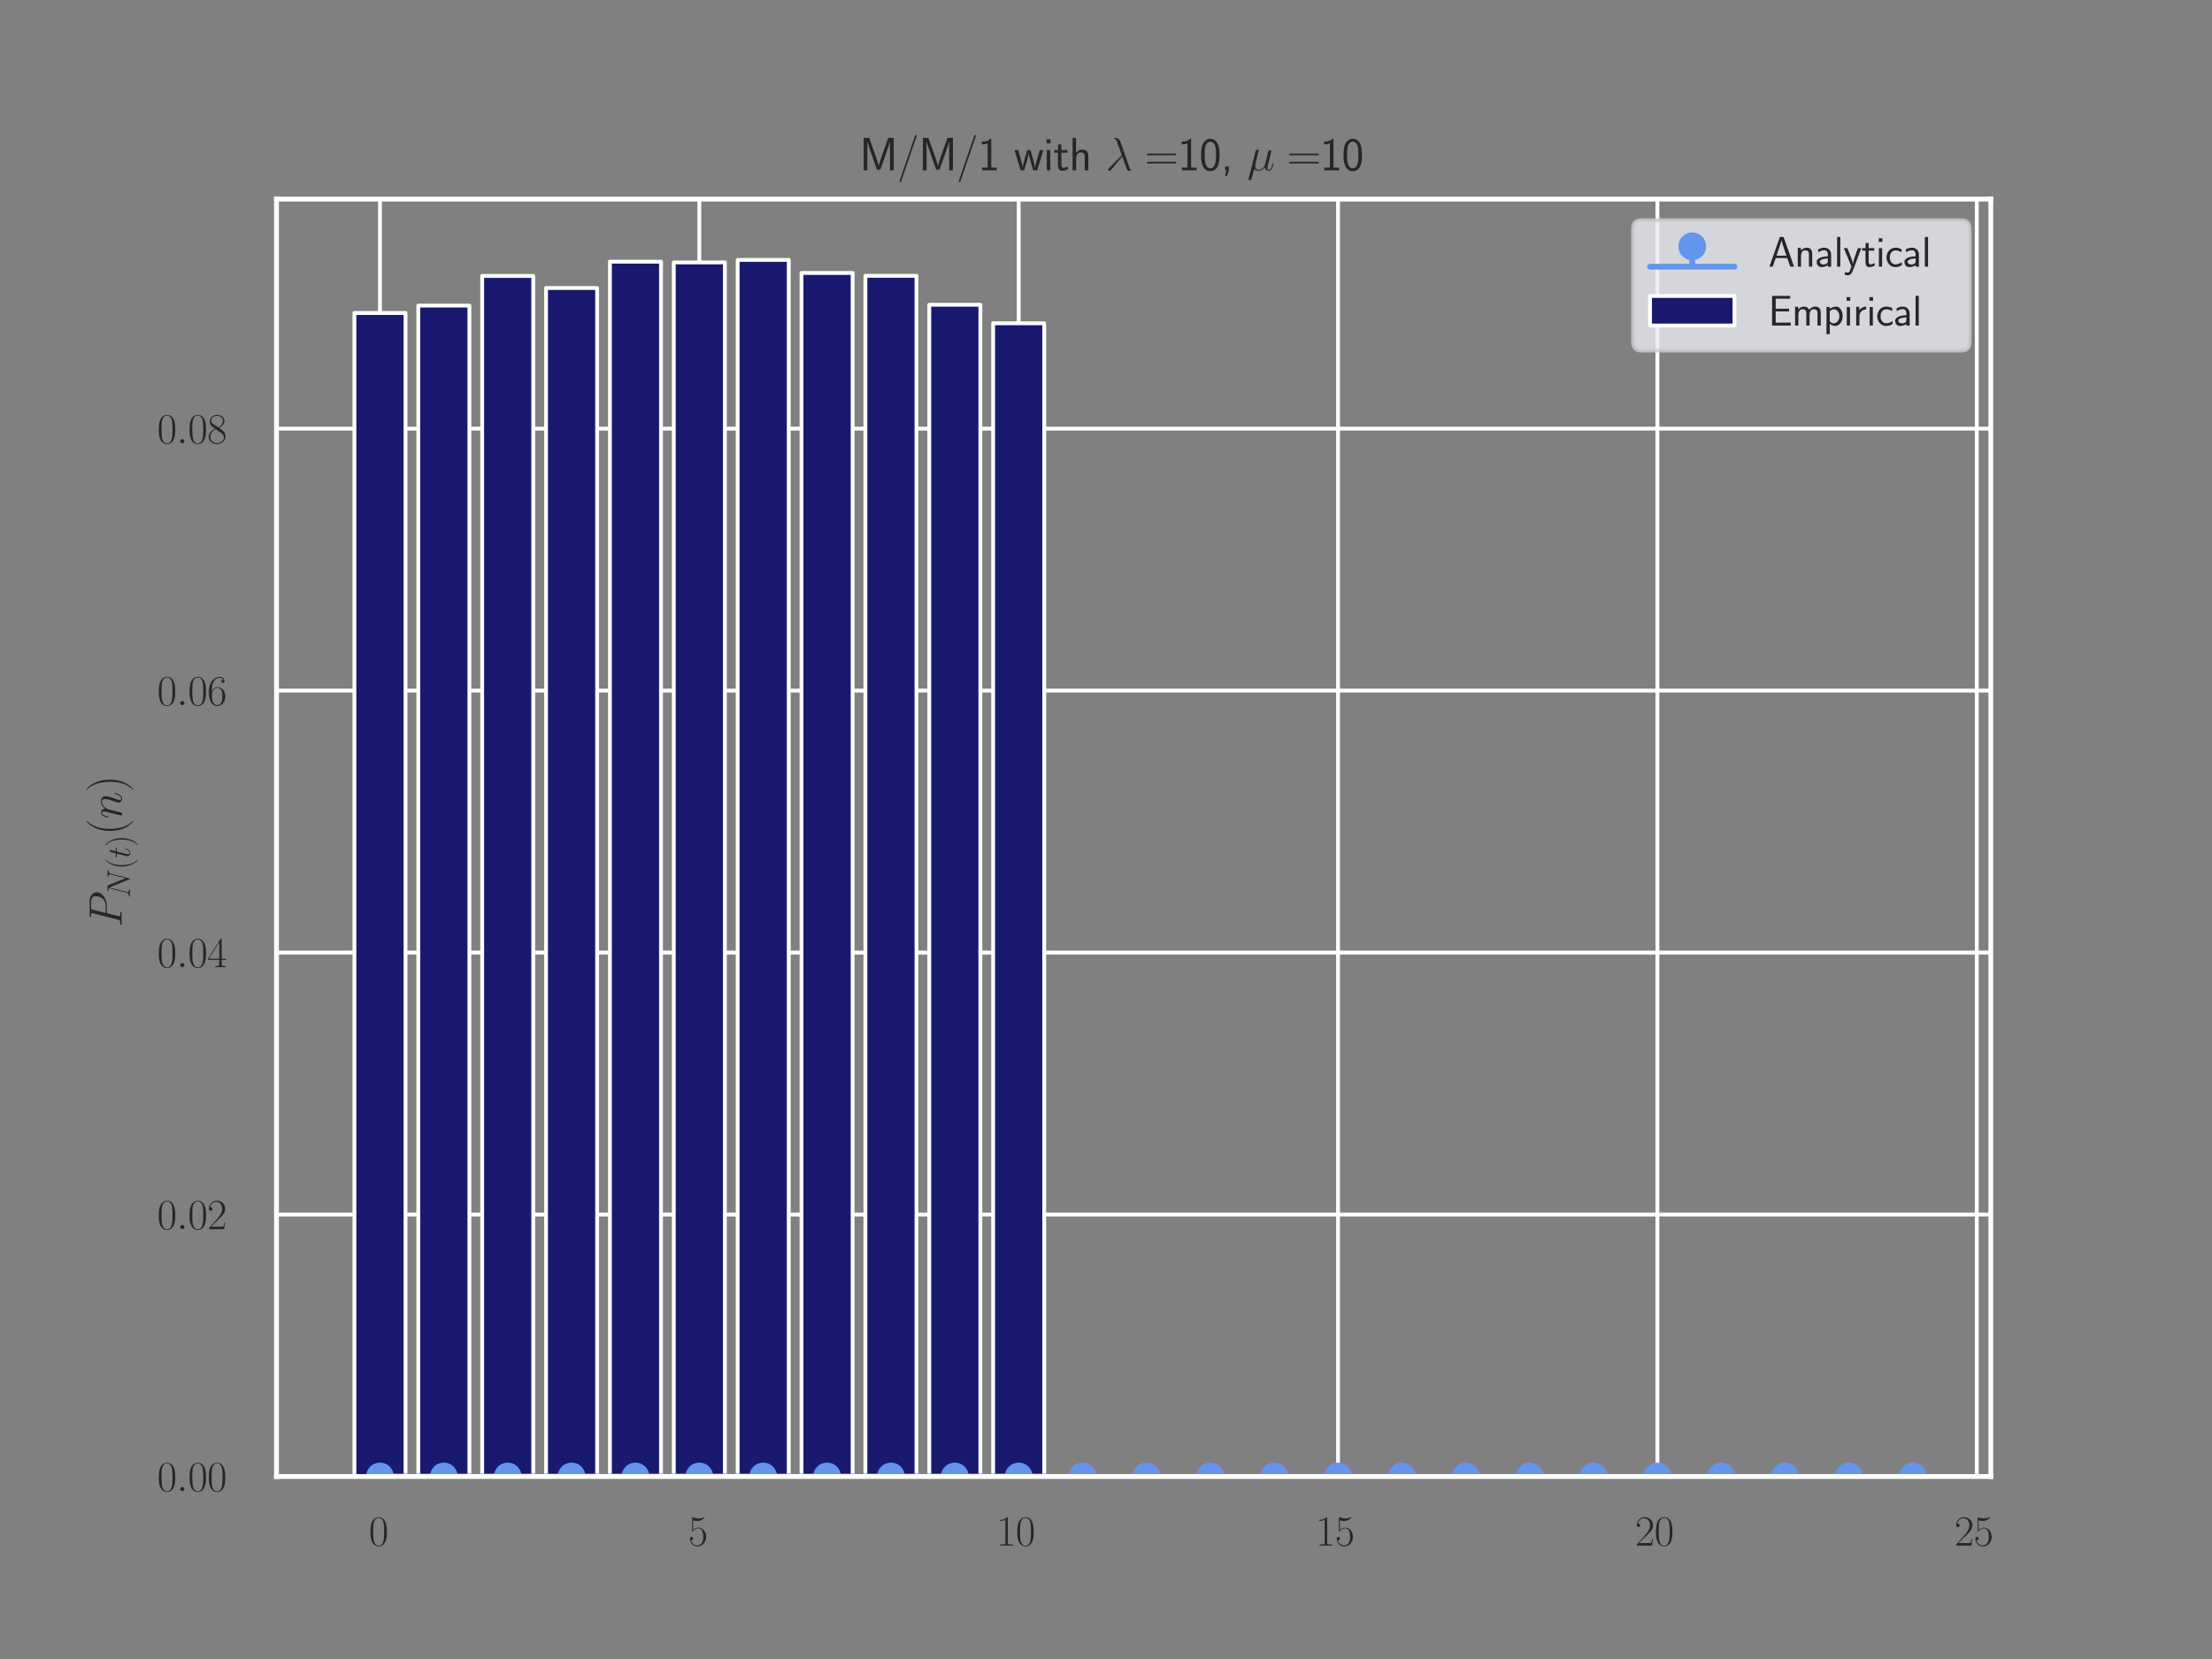 <?xml version="1.0" encoding="utf-8" standalone="no"?>
<!DOCTYPE svg PUBLIC "-//W3C//DTD SVG 1.1//EN"
  "http://www.w3.org/Graphics/SVG/1.1/DTD/svg11.dtd">
<svg xmlns:xlink="http://www.w3.org/1999/xlink" width="460.8pt" height="345.6pt" viewBox="0 0 460.8 345.6" xmlns="http://www.w3.org/2000/svg" version="1.1">
 <rect x="0" y="0" width="460.8" height="345.6" fill="#808080" stroke="none"/>
 <defs>
  <style type="text/css">*{stroke-linejoin: round; stroke-linecap: butt}</style>
 </defs>
 <g id="figure_1">
  <g id="patch_1">
   <path d="M 0 345.6 
L 460.8 345.6 
L 460.8 0 
L 0 0 
L 0 345.6 
z
" style="fill: none"/>
  </g>
  <g id="axes_1">
   <g id="patch_2">
    <path d="M 57.6 307.584 
L 414.72 307.584 
L 414.72 41.472 
L 57.6 41.472 
L 57.6 307.584 
z
" style="fill: none"/>
   </g>
   <g id="matplotlib.axis_1">
    <g id="xtick_1">
     <g id="line2d_1">
      <path d="M 79.155 307.584 
L 79.155 41.472 
" clip-path="url(#pd723d0caea)" style="fill: none; stroke: #ffffff; stroke-width: 0.8; stroke-linecap: round"/>
     </g>
     <g id="text_1">
      <!-- $\mathdefault{0}$ -->
      <g style="fill: #262626" transform="translate(76.826 321.972) scale(0.088 -0.088)">
       <defs>
        <path id="CMR17-30" d="M 2688 2038 
C 2688 2430 2682 3099 2413 3613 
C 2176 4063 1798 4224 1466 4224 
C 1158 4224 768 4082 525 3620 
C 269 3137 243 2539 243 2038 
C 243 1671 250 1112 448 623 
C 723 -39 1216 -128 1466 -128 
C 1760 -128 2208 -7 2470 604 
C 2662 1048 2688 1568 2688 2038 
z
M 1466 -26 
C 1056 -26 813 328 723 816 
C 653 1196 653 1749 653 2109 
C 653 2604 653 3015 736 3407 
C 858 3954 1216 4121 1466 4121 
C 1728 4121 2067 3947 2189 3420 
C 2272 3054 2278 2623 2278 2109 
C 2278 1691 2278 1176 2202 797 
C 2067 96 1690 -26 1466 -26 
z
" transform="scale(0.016)"/>
       </defs>
       <use xlink:href="#CMR17-30" transform="scale(0.996)"/>
      </g>
     </g>
    </g>
    <g id="xtick_2">
     <g id="line2d_2">
      <path d="M 145.683 307.584 
L 145.683 41.472 
" clip-path="url(#pd723d0caea)" style="fill: none; stroke: #ffffff; stroke-width: 0.8; stroke-linecap: round"/>
     </g>
     <g id="text_2">
      <!-- $\mathdefault{5}$ -->
      <g style="fill: #262626" transform="translate(143.354 321.972) scale(0.088 -0.088)">
       <defs>
        <path id="CMR17-35" d="M 730 3750 
C 794 3724 1056 3641 1325 3641 
C 1920 3641 2246 3961 2432 4140 
C 2432 4191 2432 4224 2394 4224 
C 2387 4224 2374 4224 2323 4198 
C 2099 4102 1837 4032 1517 4032 
C 1325 4032 1037 4055 723 4191 
C 653 4224 640 4224 634 4224 
C 602 4224 595 4217 595 4090 
L 595 2231 
C 595 2113 595 2080 659 2080 
C 691 2080 704 2093 736 2139 
C 941 2435 1222 2560 1542 2560 
C 1766 2560 2246 2415 2246 1293 
C 2246 1087 2246 716 2054 422 
C 1894 159 1645 25 1370 25 
C 947 25 518 319 403 812 
C 429 806 480 793 506 793 
C 589 793 749 838 749 1036 
C 749 1209 627 1280 506 1280 
C 358 1280 262 1190 262 1011 
C 262 454 704 -128 1382 -128 
C 2042 -128 2669 441 2669 1267 
C 2669 2054 2170 2662 1549 2662 
C 1222 2662 947 2540 730 2304 
L 730 3750 
z
" transform="scale(0.016)"/>
       </defs>
       <use xlink:href="#CMR17-35" transform="scale(0.996)"/>
      </g>
     </g>
    </g>
    <g id="xtick_3">
     <g id="line2d_3">
      <path d="M 212.21 307.584 
L 212.21 41.472 
" clip-path="url(#pd723d0caea)" style="fill: none; stroke: #ffffff; stroke-width: 0.8; stroke-linecap: round"/>
     </g>
     <g id="text_3">
      <!-- $\mathdefault{10}$ -->
      <g style="fill: #262626" transform="translate(207.552 321.972) scale(0.088 -0.088)">
       <defs>
        <path id="CMR17-31" d="M 1702 4083 
C 1702 4217 1696 4224 1606 4224 
C 1357 3927 979 3833 621 3820 
C 602 3820 570 3820 563 3808 
C 557 3795 557 3782 557 3648 
C 755 3648 1088 3686 1344 3839 
L 1344 467 
C 1344 243 1331 166 781 166 
L 589 166 
L 589 0 
C 896 6 1216 12 1523 12 
C 1830 12 2150 6 2458 0 
L 2458 166 
L 2266 166 
C 1715 166 1702 236 1702 467 
L 1702 4083 
z
" transform="scale(0.016)"/>
       </defs>
       <use xlink:href="#CMR17-31" transform="scale(0.996)"/>
       <use xlink:href="#CMR17-30" transform="translate(45.69 0) scale(0.996)"/>
      </g>
     </g>
    </g>
    <g id="xtick_4">
     <g id="line2d_4">
      <path d="M 278.738 307.584 
L 278.738 41.472 
" clip-path="url(#pd723d0caea)" style="fill: none; stroke: #ffffff; stroke-width: 0.8; stroke-linecap: round"/>
     </g>
     <g id="text_4">
      <!-- $\mathdefault{15}$ -->
      <g style="fill: #262626" transform="translate(274.08 321.972) scale(0.088 -0.088)">
       <use xlink:href="#CMR17-31" transform="scale(0.996)"/>
       <use xlink:href="#CMR17-35" transform="translate(45.69 0) scale(0.996)"/>
      </g>
     </g>
    </g>
    <g id="xtick_5">
     <g id="line2d_5">
      <path d="M 345.265 307.584 
L 345.265 41.472 
" clip-path="url(#pd723d0caea)" style="fill: none; stroke: #ffffff; stroke-width: 0.8; stroke-linecap: round"/>
     </g>
     <g id="text_5">
      <!-- $\mathdefault{20}$ -->
      <g style="fill: #262626" transform="translate(340.608 321.972) scale(0.088 -0.088)">
       <defs>
        <path id="CMR17-32" d="M 2669 990 
L 2554 990 
C 2490 537 2438 460 2413 422 
C 2381 371 1920 371 1830 371 
L 602 371 
C 832 620 1280 1073 1824 1596 
C 2214 1966 2669 2400 2669 3033 
C 2669 3788 2067 4224 1395 4224 
C 691 4224 262 3603 262 3027 
C 262 2777 448 2745 525 2745 
C 589 2745 781 2783 781 3007 
C 781 3206 614 3264 525 3264 
C 486 3264 448 3257 422 3244 
C 544 3788 915 4057 1306 4057 
C 1862 4057 2227 3616 2227 3033 
C 2227 2477 1901 1998 1536 1583 
L 262 147 
L 262 0 
L 2515 0 
L 2669 990 
z
" transform="scale(0.016)"/>
       </defs>
       <use xlink:href="#CMR17-32" transform="scale(0.996)"/>
       <use xlink:href="#CMR17-30" transform="translate(45.69 0) scale(0.996)"/>
      </g>
     </g>
    </g>
    <g id="xtick_6">
     <g id="line2d_6">
      <path d="M 411.793 307.584 
L 411.793 41.472 
" clip-path="url(#pd723d0caea)" style="fill: none; stroke: #ffffff; stroke-width: 0.8; stroke-linecap: round"/>
     </g>
     <g id="text_6">
      <!-- $\mathdefault{25}$ -->
      <g style="fill: #262626" transform="translate(407.135 321.972) scale(0.088 -0.088)">
       <use xlink:href="#CMR17-32" transform="scale(0.996)"/>
       <use xlink:href="#CMR17-35" transform="translate(45.69 0) scale(0.996)"/>
      </g>
     </g>
    </g>
   </g>
   <g id="matplotlib.axis_2">
    <g id="ytick_1">
     <g id="line2d_7">
      <path d="M 57.6 307.584 
L 414.72 307.584 
" clip-path="url(#pd723d0caea)" style="fill: none; stroke: #ffffff; stroke-width: 0.8; stroke-linecap: round"/>
     </g>
     <g id="text_7">
      <!-- $\mathdefault{0.00}$ -->
      <g style="fill: #262626" transform="translate(32.74 310.628) scale(0.088 -0.088)">
       <defs>
        <path id="CMMI12-3a" d="M 1178 307 
C 1178 492 1024 620 870 620 
C 685 620 557 467 557 313 
C 557 128 710 0 864 0 
C 1050 0 1178 153 1178 307 
z
" transform="scale(0.016)"/>
       </defs>
       <use xlink:href="#CMR17-30" transform="scale(0.996)"/>
       <use xlink:href="#CMMI12-3a" transform="translate(45.69 0) scale(0.996)"/>
       <use xlink:href="#CMR17-30" transform="translate(72.788 0) scale(0.996)"/>
       <use xlink:href="#CMR17-30" transform="translate(118.478 0) scale(0.996)"/>
      </g>
     </g>
    </g>
    <g id="ytick_2">
     <g id="line2d_8">
      <path d="M 57.6 253.012 
L 414.72 253.012 
" clip-path="url(#pd723d0caea)" style="fill: none; stroke: #ffffff; stroke-width: 0.8; stroke-linecap: round"/>
     </g>
     <g id="text_8">
      <!-- $\mathdefault{0.02}$ -->
      <g style="fill: #262626" transform="translate(32.74 256.056) scale(0.088 -0.088)">
       <use xlink:href="#CMR17-30" transform="scale(0.996)"/>
       <use xlink:href="#CMMI12-3a" transform="translate(45.69 0) scale(0.996)"/>
       <use xlink:href="#CMR17-30" transform="translate(72.788 0) scale(0.996)"/>
       <use xlink:href="#CMR17-32" transform="translate(118.478 0) scale(0.996)"/>
      </g>
     </g>
    </g>
    <g id="ytick_3">
     <g id="line2d_9">
      <path d="M 57.6 198.439 
L 414.72 198.439 
" clip-path="url(#pd723d0caea)" style="fill: none; stroke: #ffffff; stroke-width: 0.8; stroke-linecap: round"/>
     </g>
     <g id="text_9">
      <!-- $\mathdefault{0.04}$ -->
      <g style="fill: #262626" transform="translate(32.74 201.484) scale(0.088 -0.088)">
       <defs>
        <path id="CMR17-34" d="M 2150 4147 
C 2150 4281 2144 4288 2029 4288 
L 128 1254 
L 128 1088 
L 1779 1088 
L 1779 460 
C 1779 230 1766 166 1318 166 
L 1197 166 
L 1197 0 
C 1402 12 1747 12 1965 12 
C 2182 12 2528 12 2733 0 
L 2733 166 
L 2611 166 
C 2163 166 2150 230 2150 460 
L 2150 1088 
L 2803 1088 
L 2803 1254 
L 2150 1254 
L 2150 4147 
z
M 1798 3723 
L 1798 1254 
L 256 1254 
L 1798 3723 
z
" transform="scale(0.016)"/>
       </defs>
       <use xlink:href="#CMR17-30" transform="scale(0.996)"/>
       <use xlink:href="#CMMI12-3a" transform="translate(45.69 0) scale(0.996)"/>
       <use xlink:href="#CMR17-30" transform="translate(72.788 0) scale(0.996)"/>
       <use xlink:href="#CMR17-34" transform="translate(118.478 0) scale(0.996)"/>
      </g>
     </g>
    </g>
    <g id="ytick_4">
     <g id="line2d_10">
      <path d="M 57.6 143.867 
L 414.72 143.867 
" clip-path="url(#pd723d0caea)" style="fill: none; stroke: #ffffff; stroke-width: 0.8; stroke-linecap: round"/>
     </g>
     <g id="text_10">
      <!-- $\mathdefault{0.06}$ -->
      <g style="fill: #262626" transform="translate(32.74 146.911) scale(0.088 -0.088)">
       <defs>
        <path id="CMR17-36" d="M 678 2198 
C 678 3712 1395 4076 1811 4076 
C 1946 4076 2272 4049 2400 3782 
C 2298 3782 2106 3782 2106 3558 
C 2106 3385 2246 3328 2336 3328 
C 2394 3328 2566 3353 2566 3571 
C 2566 3987 2246 4224 1805 4224 
C 1043 4224 243 3411 243 2011 
C 243 257 966 -128 1478 -128 
C 2099 -128 2688 431 2688 1295 
C 2688 2101 2170 2688 1517 2688 
C 1126 2688 838 2430 678 1979 
L 678 2198 
z
M 1478 25 
C 691 25 691 1212 691 1450 
C 691 1914 909 2585 1504 2585 
C 1613 2585 1926 2585 2138 2140 
C 2253 1889 2253 1624 2253 1302 
C 2253 954 2253 696 2118 438 
C 1978 173 1773 25 1478 25 
z
" transform="scale(0.016)"/>
       </defs>
       <use xlink:href="#CMR17-30" transform="scale(0.996)"/>
       <use xlink:href="#CMMI12-3a" transform="translate(45.69 0) scale(0.996)"/>
       <use xlink:href="#CMR17-30" transform="translate(72.788 0) scale(0.996)"/>
       <use xlink:href="#CMR17-36" transform="translate(118.478 0) scale(0.996)"/>
      </g>
     </g>
    </g>
    <g id="ytick_5">
     <g id="line2d_11">
      <path d="M 57.6 89.295 
L 414.72 89.295 
" clip-path="url(#pd723d0caea)" style="fill: none; stroke: #ffffff; stroke-width: 0.8; stroke-linecap: round"/>
     </g>
     <g id="text_11">
      <!-- $\mathdefault{0.08}$ -->
      <g style="fill: #262626" transform="translate(32.74 92.339) scale(0.088 -0.088)">
       <defs>
        <path id="CMR17-38" d="M 1741 2289 
C 2144 2494 2554 2803 2554 3298 
C 2554 3884 1990 4224 1472 4224 
C 890 4224 378 3800 378 3215 
C 378 3054 416 2777 666 2533 
C 730 2469 998 2276 1171 2154 
C 883 2006 211 1652 211 945 
C 211 282 838 -128 1459 -128 
C 2144 -128 2720 366 2720 1022 
C 2720 1607 2330 1877 2074 2051 
L 1741 2289 
z
M 902 2855 
C 851 2887 595 3086 595 3388 
C 595 3781 998 4076 1459 4076 
C 1965 4076 2336 3716 2336 3298 
C 2336 2700 1670 2359 1638 2359 
C 1632 2359 1626 2359 1574 2398 
L 902 2855 
z
M 2080 1536 
C 2176 1466 2483 1253 2483 861 
C 2483 385 2010 25 1472 25 
C 890 25 448 443 448 951 
C 448 1459 838 1884 1280 2083 
L 2080 1536 
z
" transform="scale(0.016)"/>
       </defs>
       <use xlink:href="#CMR17-30" transform="scale(0.996)"/>
       <use xlink:href="#CMMI12-3a" transform="translate(45.69 0) scale(0.996)"/>
       <use xlink:href="#CMR17-30" transform="translate(72.788 0) scale(0.996)"/>
       <use xlink:href="#CMR17-38" transform="translate(118.478 0) scale(0.996)"/>
      </g>
     </g>
    </g>
    <g id="text_12">
     <!-- $P_{N(t)}(n)$ -->
     <g style="fill: #262626" transform="translate(25.339 193.121) rotate(-90) scale(0.096 -0.096)">
      <defs>
       <path id="CMMI12-50" d="M 1894 2022 
L 2970 2022 
C 3853 2022 4736 2673 4736 3400 
C 4736 3898 4314 4352 3507 4352 
L 1530 4352 
C 1408 4352 1350 4352 1350 4230 
C 1350 4166 1408 4166 1504 4166 
C 1894 4166 1894 4115 1894 4045 
C 1894 4032 1894 3994 1869 3898 
L 1005 471 
C 947 249 934 185 486 185 
C 365 185 301 185 301 70 
C 301 0 358 0 397 0 
C 518 0 646 12 768 12 
L 1517 12 
C 1638 12 1773 0 1894 0 
C 1946 0 2016 0 2016 121 
C 2016 185 1958 185 1862 185 
C 1478 185 1472 230 1472 293 
C 1472 325 1478 369 1485 401 
L 1894 2022 
z
M 2355 3917 
C 2413 4153 2438 4166 2688 4166 
L 3322 4166 
C 3802 4166 4198 4013 4198 3534 
C 4198 3369 4115 2826 3821 2533 
C 3712 2418 3405 2176 2822 2176 
L 1920 2176 
L 2355 3917 
z
" transform="scale(0.016)"/>
       <path id="CMMI12-4e" d="M 4736 3682 
C 4806 3956 4909 4147 5395 4166 
C 5414 4166 5491 4172 5491 4281 
C 5491 4352 5434 4352 5408 4352 
C 5280 4352 4954 4339 4826 4339 
L 4518 4339 
C 4429 4339 4314 4352 4224 4352 
C 4186 4352 4109 4352 4109 4230 
C 4109 4166 4160 4166 4205 4166 
C 4589 4153 4614 4007 4614 3892 
C 4614 3835 4608 3816 4589 3726 
L 3866 854 
L 2496 4243 
C 2451 4345 2445 4352 2304 4352 
L 1523 4352 
C 1395 4352 1338 4352 1338 4230 
C 1338 4166 1382 4166 1504 4166 
C 1536 4166 1914 4166 1914 4109 
C 1914 4096 1901 4045 1894 4026 
L 1043 650 
C 966 338 813 204 390 185 
C 358 185 294 179 294 64 
C 294 0 358 0 378 0 
C 506 0 832 12 960 12 
L 1267 12 
C 1357 12 1466 0 1555 0 
C 1600 0 1670 0 1670 121 
C 1670 179 1606 185 1581 185 
C 1370 191 1165 230 1165 459 
C 1165 510 1178 567 1190 618 
L 2054 4026 
C 2093 3962 2093 3949 2118 3892 
L 3642 115 
C 3674 38 3686 0 3744 0 
C 3808 0 3814 19 3840 128 
L 4736 3682 
z
" transform="scale(0.016)"/>
       <path id="CMR17-28" d="M 1958 -1562 
C 1958 -1556 1958 -1543 1939 -1524 
C 1645 -1223 858 -403 858 1596 
C 858 3595 1632 4408 1946 4729 
C 1946 4735 1958 4748 1958 4767 
C 1958 4787 1939 4800 1914 4800 
C 1843 4800 1299 4325 986 3620 
C 666 2909 576 2218 576 1603 
C 576 1141 621 360 1005 -467 
C 1312 -1133 1837 -1600 1914 -1600 
C 1946 -1600 1958 -1588 1958 -1562 
z
" transform="scale(0.016)"/>
       <path id="CMMI12-74" d="M 1286 2566 
L 1875 2566 
C 1997 2566 2061 2566 2061 2681 
C 2061 2752 2022 2752 1894 2752 
L 1331 2752 
L 1568 3664 
C 1594 3752 1594 3764 1594 3808 
C 1594 3910 1510 3968 1427 3968 
C 1376 3968 1229 3948 1178 3746 
L 928 2752 
L 326 2752 
C 198 2752 141 2752 141 2630 
C 141 2566 186 2566 307 2566 
L 877 2566 
L 454 881 
C 403 657 384 593 384 510 
C 384 210 595 -64 954 -64 
C 1600 -64 1946 868 1946 913 
C 1946 951 1920 970 1882 970 
C 1869 970 1843 970 1830 944 
C 1824 938 1818 932 1773 830 
C 1638 510 1344 64 973 64 
C 781 64 768 223 768 364 
C 768 370 768 491 787 568 
L 1286 2566 
z
" transform="scale(0.016)"/>
       <path id="CMR17-29" d="M 1683 1596 
C 1683 2057 1638 2839 1254 3665 
C 947 4332 422 4800 346 4800 
C 326 4800 301 4793 301 4761 
C 301 4748 307 4742 314 4729 
C 621 4408 1402 3595 1402 1603 
C 1402 -396 627 -1210 314 -1530 
C 307 -1543 301 -1549 301 -1562 
C 301 -1594 326 -1600 346 -1600 
C 416 -1600 960 -1127 1274 -422 
C 1594 289 1683 981 1683 1596 
z
" transform="scale(0.016)"/>
       <path id="CMMI12-6e" d="M 1318 1870 
C 1331 1909 1491 2228 1728 2432 
C 1894 2585 2112 2687 2362 2687 
C 2618 2687 2707 2496 2707 2241 
C 2707 1877 2445 1149 2317 804 
C 2259 651 2227 568 2227 453 
C 2227 166 2426 -64 2733 -64 
C 3328 -64 3552 874 3552 913 
C 3552 945 3526 970 3488 970 
C 3430 970 3424 951 3392 842 
C 3245 319 3002 64 2752 64 
C 2688 64 2586 70 2586 274 
C 2586 434 2656 625 2694 715 
C 2822 1066 3091 1781 3091 2145 
C 3091 2528 2867 2816 2381 2816 
C 1811 2816 1510 2413 1395 2253 
C 1376 2617 1114 2816 832 2816 
C 627 2816 486 2694 378 2477 
C 262 2247 173 1864 173 1838 
C 173 1813 198 1781 243 1781 
C 294 1781 301 1787 339 1934 
C 442 2324 557 2687 813 2687 
C 960 2687 1011 2585 1011 2394 
C 1011 2253 947 2004 902 1807 
L 723 1117 
C 698 996 627 708 595 593 
C 550 427 480 127 480 95 
C 480 6 550 -64 646 -64 
C 723 -64 813 -26 864 70 
C 877 102 934 325 966 453 
L 1107 1028 
L 1318 1870 
z
" transform="scale(0.016)"/>
      </defs>
      <use xlink:href="#CMMI12-50" transform="scale(0.996)"/>
      <use xlink:href="#CMMI12-4e" transform="translate(62.877 -17.925) scale(0.697)"/>
      <use xlink:href="#CMR17-28" transform="translate(124.842 -17.925) scale(0.697)"/>
      <use xlink:href="#CMMI12-74" transform="translate(149.539 -17.925) scale(0.697)"/>
      <use xlink:href="#CMR17-29" transform="translate(174.197 -17.925) scale(0.697)"/>
      <use xlink:href="#CMR17-28" transform="translate(199.391 0) scale(0.996)"/>
      <use xlink:href="#CMMI12-6e" transform="translate(234.672 0) scale(0.996)"/>
      <use xlink:href="#CMR17-29" transform="translate(292.902 0) scale(0.996)"/>
     </g>
    </g>
   </g>
   <g id="patch_3">
    <path d="M 73.833 307.584 
L 84.477 307.584 
L 84.477 65.2 
L 73.833 65.2 
z
" clip-path="url(#pd723d0caea)" style="fill: #191970; stroke: #ffffff; stroke-width: 0.8; stroke-linejoin: miter"/>
   </g>
   <g id="patch_4">
    <path d="M 87.138 307.584 
L 97.783 307.584 
L 97.783 63.662 
L 87.138 63.662 
z
" clip-path="url(#pd723d0caea)" style="fill: #191970; stroke: #ffffff; stroke-width: 0.8; stroke-linejoin: miter"/>
   </g>
   <g id="patch_5">
    <path d="M 100.444 307.584 
L 111.088 307.584 
L 111.088 57.483 
L 100.444 57.483 
z
" clip-path="url(#pd723d0caea)" style="fill: #191970; stroke: #ffffff; stroke-width: 0.8; stroke-linejoin: miter"/>
   </g>
   <g id="patch_6">
    <path d="M 113.749 307.584 
L 124.394 307.584 
L 124.394 59.997 
L 113.749 59.997 
z
" clip-path="url(#pd723d0caea)" style="fill: #191970; stroke: #ffffff; stroke-width: 0.8; stroke-linejoin: miter"/>
   </g>
   <g id="patch_7">
    <path d="M 127.055 307.584 
L 137.699 307.584 
L 137.699 54.512 
L 127.055 54.512 
z
" clip-path="url(#pd723d0caea)" style="fill: #191970; stroke: #ffffff; stroke-width: 0.8; stroke-linejoin: miter"/>
   </g>
   <g id="patch_8">
    <path d="M 140.36 307.584 
L 151.005 307.584 
L 151.005 54.659 
L 140.36 54.659 
z
" clip-path="url(#pd723d0caea)" style="fill: #191970; stroke: #ffffff; stroke-width: 0.8; stroke-linejoin: miter"/>
   </g>
   <g id="patch_9">
    <path d="M 153.666 307.584 
L 164.31 307.584 
L 164.31 54.144 
L 153.666 54.144 
z
" clip-path="url(#pd723d0caea)" style="fill: #191970; stroke: #ffffff; stroke-width: 0.8; stroke-linejoin: miter"/>
   </g>
   <g id="patch_10">
    <path d="M 166.971 307.584 
L 177.616 307.584 
L 177.616 56.863 
L 166.971 56.863 
z
" clip-path="url(#pd723d0caea)" style="fill: #191970; stroke: #ffffff; stroke-width: 0.8; stroke-linejoin: miter"/>
   </g>
   <g id="patch_11">
    <path d="M 180.277 307.584 
L 190.921 307.584 
L 190.921 57.46 
L 180.277 57.46 
z
" clip-path="url(#pd723d0caea)" style="fill: #191970; stroke: #ffffff; stroke-width: 0.8; stroke-linejoin: miter"/>
   </g>
   <g id="patch_12">
    <path d="M 193.582 307.584 
L 204.227 307.584 
L 204.227 63.49 
L 193.582 63.49 
z
" clip-path="url(#pd723d0caea)" style="fill: #191970; stroke: #ffffff; stroke-width: 0.8; stroke-linejoin: miter"/>
   </g>
   <g id="patch_13">
    <path d="M 206.888 307.584 
L 217.532 307.584 
L 217.532 67.34 
L 206.888 67.34 
z
" clip-path="url(#pd723d0caea)" style="fill: #191970; stroke: #ffffff; stroke-width: 0.8; stroke-linejoin: miter"/>
   </g>
   <g id="LineCollection_1">
    <path d="M 79.155 307.584 
L 79.155 307.584 
" clip-path="url(#pd723d0caea)" style="fill: none; stroke: #6495ed; stroke-width: 1.2"/>
    <path d="M 92.46 307.584 
L 92.46 307.584 
" clip-path="url(#pd723d0caea)" style="fill: none; stroke: #6495ed; stroke-width: 1.2"/>
    <path d="M 105.766 307.584 
L 105.766 307.584 
" clip-path="url(#pd723d0caea)" style="fill: none; stroke: #6495ed; stroke-width: 1.2"/>
    <path d="M 119.071 307.584 
L 119.071 307.584 
" clip-path="url(#pd723d0caea)" style="fill: none; stroke: #6495ed; stroke-width: 1.2"/>
    <path d="M 132.377 307.584 
L 132.377 307.584 
" clip-path="url(#pd723d0caea)" style="fill: none; stroke: #6495ed; stroke-width: 1.2"/>
    <path d="M 145.683 307.584 
L 145.683 307.584 
" clip-path="url(#pd723d0caea)" style="fill: none; stroke: #6495ed; stroke-width: 1.2"/>
    <path d="M 158.988 307.584 
L 158.988 307.584 
" clip-path="url(#pd723d0caea)" style="fill: none; stroke: #6495ed; stroke-width: 1.2"/>
    <path d="M 172.294 307.584 
L 172.294 307.584 
" clip-path="url(#pd723d0caea)" style="fill: none; stroke: #6495ed; stroke-width: 1.2"/>
    <path d="M 185.599 307.584 
L 185.599 307.584 
" clip-path="url(#pd723d0caea)" style="fill: none; stroke: #6495ed; stroke-width: 1.2"/>
    <path d="M 198.905 307.584 
L 198.905 307.584 
" clip-path="url(#pd723d0caea)" style="fill: none; stroke: #6495ed; stroke-width: 1.2"/>
    <path d="M 212.21 307.584 
L 212.21 307.584 
" clip-path="url(#pd723d0caea)" style="fill: none; stroke: #6495ed; stroke-width: 1.2"/>
    <path d="M 225.516 307.584 
L 225.516 307.584 
" clip-path="url(#pd723d0caea)" style="fill: none; stroke: #6495ed; stroke-width: 1.2"/>
    <path d="M 238.821 307.584 
L 238.821 307.584 
" clip-path="url(#pd723d0caea)" style="fill: none; stroke: #6495ed; stroke-width: 1.2"/>
    <path d="M 252.127 307.584 
L 252.127 307.584 
" clip-path="url(#pd723d0caea)" style="fill: none; stroke: #6495ed; stroke-width: 1.2"/>
    <path d="M 265.432 307.584 
L 265.432 307.584 
" clip-path="url(#pd723d0caea)" style="fill: none; stroke: #6495ed; stroke-width: 1.2"/>
    <path d="M 278.738 307.584 
L 278.738 307.584 
" clip-path="url(#pd723d0caea)" style="fill: none; stroke: #6495ed; stroke-width: 1.2"/>
    <path d="M 292.043 307.584 
L 292.043 307.584 
" clip-path="url(#pd723d0caea)" style="fill: none; stroke: #6495ed; stroke-width: 1.2"/>
    <path d="M 305.349 307.584 
L 305.349 307.584 
" clip-path="url(#pd723d0caea)" style="fill: none; stroke: #6495ed; stroke-width: 1.2"/>
    <path d="M 318.654 307.584 
L 318.654 307.584 
" clip-path="url(#pd723d0caea)" style="fill: none; stroke: #6495ed; stroke-width: 1.2"/>
    <path d="M 331.96 307.584 
L 331.96 307.584 
" clip-path="url(#pd723d0caea)" style="fill: none; stroke: #6495ed; stroke-width: 1.2"/>
    <path d="M 345.265 307.584 
L 345.265 307.584 
" clip-path="url(#pd723d0caea)" style="fill: none; stroke: #6495ed; stroke-width: 1.2"/>
    <path d="M 358.571 307.584 
L 358.571 307.584 
" clip-path="url(#pd723d0caea)" style="fill: none; stroke: #6495ed; stroke-width: 1.2"/>
    <path d="M 371.876 307.584 
L 371.876 307.584 
" clip-path="url(#pd723d0caea)" style="fill: none; stroke: #6495ed; stroke-width: 1.2"/>
    <path d="M 385.182 307.584 
L 385.182 307.584 
" clip-path="url(#pd723d0caea)" style="fill: none; stroke: #6495ed; stroke-width: 1.2"/>
    <path d="M 398.487 307.584 
L 398.487 307.584 
" clip-path="url(#pd723d0caea)" style="fill: none; stroke: #6495ed; stroke-width: 1.2"/>
   </g>
   <g id="line2d_12">
    <defs>
     <path id="mebba9b320f" d="M 0 2.4 
C 0.636 2.4 1.247 2.147 1.697 1.697 
C 2.147 1.247 2.4 0.636 2.4 0 
C 2.4 -0.636 2.147 -1.247 1.697 -1.697 
C 1.247 -2.147 0.636 -2.4 0 -2.4 
C -0.636 -2.4 -1.247 -2.147 -1.697 -1.697 
C -2.147 -1.247 -2.4 -0.636 -2.4 0 
C -2.4 0.636 -2.147 1.247 -1.697 1.697 
C -1.247 2.147 -0.636 2.4 0 2.4 
z
" style="stroke: #6495ed"/>
    </defs>
    <g clip-path="url(#pd723d0caea)">
     <use xlink:href="#mebba9b320f" x="79.155" y="307.584" style="fill: #6495ed; stroke: #6495ed"/>
     <use xlink:href="#mebba9b320f" x="92.46" y="307.584" style="fill: #6495ed; stroke: #6495ed"/>
     <use xlink:href="#mebba9b320f" x="105.766" y="307.584" style="fill: #6495ed; stroke: #6495ed"/>
     <use xlink:href="#mebba9b320f" x="119.071" y="307.584" style="fill: #6495ed; stroke: #6495ed"/>
     <use xlink:href="#mebba9b320f" x="132.377" y="307.584" style="fill: #6495ed; stroke: #6495ed"/>
     <use xlink:href="#mebba9b320f" x="145.683" y="307.584" style="fill: #6495ed; stroke: #6495ed"/>
     <use xlink:href="#mebba9b320f" x="158.988" y="307.584" style="fill: #6495ed; stroke: #6495ed"/>
     <use xlink:href="#mebba9b320f" x="172.294" y="307.584" style="fill: #6495ed; stroke: #6495ed"/>
     <use xlink:href="#mebba9b320f" x="185.599" y="307.584" style="fill: #6495ed; stroke: #6495ed"/>
     <use xlink:href="#mebba9b320f" x="198.905" y="307.584" style="fill: #6495ed; stroke: #6495ed"/>
     <use xlink:href="#mebba9b320f" x="212.21" y="307.584" style="fill: #6495ed; stroke: #6495ed"/>
     <use xlink:href="#mebba9b320f" x="225.516" y="307.584" style="fill: #6495ed; stroke: #6495ed"/>
     <use xlink:href="#mebba9b320f" x="238.821" y="307.584" style="fill: #6495ed; stroke: #6495ed"/>
     <use xlink:href="#mebba9b320f" x="252.127" y="307.584" style="fill: #6495ed; stroke: #6495ed"/>
     <use xlink:href="#mebba9b320f" x="265.432" y="307.584" style="fill: #6495ed; stroke: #6495ed"/>
     <use xlink:href="#mebba9b320f" x="278.738" y="307.584" style="fill: #6495ed; stroke: #6495ed"/>
     <use xlink:href="#mebba9b320f" x="292.043" y="307.584" style="fill: #6495ed; stroke: #6495ed"/>
     <use xlink:href="#mebba9b320f" x="305.349" y="307.584" style="fill: #6495ed; stroke: #6495ed"/>
     <use xlink:href="#mebba9b320f" x="318.654" y="307.584" style="fill: #6495ed; stroke: #6495ed"/>
     <use xlink:href="#mebba9b320f" x="331.96" y="307.584" style="fill: #6495ed; stroke: #6495ed"/>
     <use xlink:href="#mebba9b320f" x="345.265" y="307.584" style="fill: #6495ed; stroke: #6495ed"/>
     <use xlink:href="#mebba9b320f" x="358.571" y="307.584" style="fill: #6495ed; stroke: #6495ed"/>
     <use xlink:href="#mebba9b320f" x="371.876" y="307.584" style="fill: #6495ed; stroke: #6495ed"/>
     <use xlink:href="#mebba9b320f" x="385.182" y="307.584" style="fill: #6495ed; stroke: #6495ed"/>
     <use xlink:href="#mebba9b320f" x="398.487" y="307.584" style="fill: #6495ed; stroke: #6495ed"/>
    </g>
   </g>
   <g id="line2d_13">
    <path d="M 79.155 307.584 
L 398.487 307.584 
" clip-path="url(#pd723d0caea)" style="fill: none; stroke: #6495ed; stroke-width: 1.2; stroke-linecap: round"/>
   </g>
   <g id="patch_14">
    <path d="M 57.6 307.584 
L 57.6 41.472 
" style="fill: none; stroke: #ffffff; stroke-linejoin: miter; stroke-linecap: square"/>
   </g>
   <g id="patch_15">
    <path d="M 414.72 307.584 
L 414.72 41.472 
" style="fill: none; stroke: #ffffff; stroke-linejoin: miter; stroke-linecap: square"/>
   </g>
   <g id="patch_16">
    <path d="M 57.6 307.584 
L 414.72 307.584 
" style="fill: none; stroke: #ffffff; stroke-linejoin: miter; stroke-linecap: square"/>
   </g>
   <g id="patch_17">
    <path d="M 57.6 41.472 
L 414.72 41.472 
" style="fill: none; stroke: #ffffff; stroke-linejoin: miter; stroke-linecap: square"/>
   </g>
   <g id="text_13">
    <!-- M/M/1 with $\lambda =$10, $\mu = $10 -->
    <g style="fill: #262626" transform="translate(179.039 35.472) scale(0.096 -0.096)">
     <defs>
      <path id="CMSS17-4d" d="M 3194 2373 
L 2886 1476 
C 2835 1311 2662 795 2624 592 
L 2618 592 
C 2598 719 2560 853 2458 1177 
C 2400 1368 2336 1565 2272 1743 
L 1325 4416 
L 576 4416 
L 576 0 
L 1075 0 
L 1075 3899 
L 1082 3899 
C 1082 3893 1139 3613 1530 2500 
L 2374 102 
L 2848 102 
L 3610 2233 
C 3661 2379 3821 2843 3891 3066 
C 3955 3257 4115 3728 4154 3912 
L 4160 3912 
L 4160 0 
L 4666 0 
L 4666 4416 
L 3923 4416 
L 3194 2373 
z
" transform="scale(0.016)"/>
      <path id="CMSS17-2f" d="M 2637 4575 
C 2669 4658 2669 4671 2669 4684 
C 2669 4761 2611 4800 2560 4800 
C 2483 4800 2458 4748 2432 4671 
L 365 -1376 
C 333 -1460 333 -1472 333 -1485 
C 333 -1562 390 -1600 442 -1600 
C 518 -1600 544 -1549 570 -1472 
L 2637 4575 
z
" transform="scale(0.016)"/>
      <path id="CMSS17-31" d="M 1818 4288 
L 1696 4288 
C 1350 3949 947 3902 538 3891 
L 538 3520 
C 723 3526 1024 3539 1325 3673 
L 1325 371 
L 570 371 
L 570 0 
L 2573 0 
L 2573 371 
L 1818 371 
L 1818 4288 
z
" transform="scale(0.016)"/>
      <path id="CMSS17-77" d="M 4013 2752 
L 3526 2752 
L 3187 1600 
C 3117 1356 2918 684 2893 371 
L 2886 371 
C 2874 563 2765 1024 2586 1632 
L 2259 2752 
L 1818 2752 
L 1498 1657 
C 1338 1100 1216 627 1203 371 
L 1197 371 
C 1171 748 909 1632 870 1772 
L 582 2752 
L 83 2752 
L 915 0 
L 1402 0 
C 1734 1100 1990 1952 2010 2380 
C 2022 2169 2131 1715 2195 1491 
L 2618 0 
L 3181 0 
L 4013 2752 
z
" transform="scale(0.016)"/>
      <path id="CMSS17-69" d="M 979 4224 
L 442 4224 
L 442 3686 
L 979 3686 
L 979 4224 
z
M 947 2752 
L 474 2752 
L 474 0 
L 947 0 
L 947 2752 
z
" transform="scale(0.016)"/>
      <path id="CMSS17-74" d="M 1069 2380 
L 1901 2380 
L 1901 2752 
L 1069 2752 
L 1069 3520 
L 614 3520 
L 614 2752 
L 109 2752 
L 109 2380 
L 602 2380 
L 602 751 
C 602 384 685 -64 1107 -64 
C 1427 -64 1722 25 2003 172 
L 1901 551 
C 1747 416 1562 339 1363 339 
C 1082 339 1069 699 1069 860 
L 1069 2380 
z
" transform="scale(0.016)"/>
      <path id="CMSS17-68" d="M 2618 1878 
C 2618 2283 2522 2816 1798 2816 
C 1395 2816 1133 2617 947 2399 
L 947 4416 
L 474 4416 
L 474 0 
L 960 0 
L 960 1556 
C 960 1962 1114 2425 1549 2425 
C 2112 2425 2131 2045 2131 1826 
L 2131 0 
L 2618 0 
L 2618 1878 
z
" transform="scale(0.016)"/>
      <path id="CMMI12-15" d="M 1978 3963 
C 1818 4416 1312 4416 1229 4416 
C 1190 4416 1120 4416 1120 4351 
C 1120 4300 1158 4294 1190 4287 
C 1286 4275 1363 4262 1466 4078 
C 1530 3957 2189 2055 2189 2042 
C 2189 2036 2182 2029 2131 1978 
L 467 305 
C 390 229 339 178 339 95 
C 339 6 416 -71 518 -71 
C 544 -71 614 -58 653 -20 
C 755 76 1670 1190 2253 1877 
C 2419 1380 2624 795 2822 261 
C 2854 165 2886 76 2976 -7 
C 3040 -64 3053 -64 3232 -64 
L 3354 -64 
C 3379 -64 3424 -64 3424 -13 
C 3424 12 3418 19 3392 44 
C 3334 114 3290 229 3264 305 
L 1978 3963 
z
" transform="scale(0.016)"/>
      <path id="CMR17-3d" d="M 4115 2048 
C 4211 2048 4307 2048 4307 2156 
C 4307 2272 4198 2272 4090 2272 
L 512 2272 
C 403 2272 294 2272 294 2156 
C 294 2048 390 2048 486 2048 
L 4115 2048 
z
M 4090 927 
C 4198 927 4307 927 4307 1043 
C 4307 1152 4211 1152 4115 1152 
L 486 1152 
C 390 1152 294 1152 294 1043 
C 294 927 403 927 512 927 
L 4090 927 
z
" transform="scale(0.016)"/>
      <path id="CMSS17-30" d="M 2758 2073 
C 2758 2439 2752 3120 2490 3647 
C 2227 4153 1805 4288 1504 4288 
C 1069 4288 698 4031 506 3621 
C 301 3191 243 2748 243 2073 
C 243 1611 262 1046 493 551 
C 755 6 1197 -128 1498 -128 
C 1894 -128 2278 83 2496 525 
C 2720 988 2758 1495 2758 2073 
z
M 1498 262 
C 1011 262 864 821 819 1007 
C 742 1328 730 1636 730 2144 
C 730 2542 730 2992 851 3345 
C 998 3756 1254 3897 1498 3897 
C 1971 3897 2125 3422 2176 3255 
C 2272 2915 2272 2516 2272 2144 
C 2272 1546 2272 262 1498 262 
z
" transform="scale(0.016)"/>
      <path id="CMSS17-2c" d="M 1088 6 
L 1088 512 
L 576 512 
L 576 0 
L 736 0 
L 570 -775 
L 826 -775 
L 1088 6 
z
" transform="scale(0.016)"/>
      <path id="CMMI12-16" d="M 922 140 
C 1082 -7 1318 -64 1536 -64 
C 1946 -64 2227 210 2374 408 
C 2438 70 2707 -64 2931 -64 
C 3123 -64 3277 51 3392 281 
C 3494 498 3584 887 3584 913 
C 3584 944 3558 970 3520 970 
C 3462 970 3456 938 3430 842 
C 3334 466 3213 64 2950 64 
C 2765 64 2752 229 2752 357 
C 2752 504 2810 734 2854 925 
L 3034 1615 
C 3059 1736 3130 2023 3162 2138 
C 3200 2291 3270 2566 3270 2591 
C 3270 2687 3194 2752 3098 2752 
C 3040 2752 2906 2726 2854 2534 
L 2406 759 
C 2374 632 2374 619 2291 517 
C 2214 408 1965 64 1562 64 
C 1203 64 1088 325 1088 625 
C 1088 811 1146 1034 1171 1143 
L 1459 2292 
C 1491 2413 1542 2617 1542 2656 
C 1542 2758 1459 2816 1376 2816 
C 1318 2816 1178 2796 1126 2592 
L 198 -1085 
C 192 -1116 179 -1154 179 -1191 
C 179 -1287 256 -1351 352 -1351 
C 538 -1351 576 -1204 621 -1029 
L 922 140 
z
" transform="scale(0.016)"/>
     </defs>
     <use xlink:href="#CMSS17-4d" transform="scale(0.996)"/>
     <use xlink:href="#CMSS17-2f" transform="translate(81.676 0) scale(0.996)"/>
     <use xlink:href="#CMSS17-4d" transform="translate(128.52 0) scale(0.996)"/>
     <use xlink:href="#CMSS17-2f" transform="translate(210.196 0) scale(0.996)"/>
     <use xlink:href="#CMSS17-31" transform="translate(257.039 0) scale(0.996)"/>
     <use xlink:href="#CMSS17-77" transform="translate(335.112 0) scale(0.996)"/>
     <use xlink:href="#CMSS17-69" transform="translate(398.932 0) scale(0.996)"/>
     <use xlink:href="#CMSS17-74" transform="translate(421.112 0) scale(0.996)"/>
     <use xlink:href="#CMSS17-68" transform="translate(454.944 0) scale(0.996)"/>
     <use xlink:href="#CMMI12-15" transform="translate(534.378 0) scale(0.996)"/>
     <use xlink:href="#CMR17-3d" transform="translate(618.956 0) scale(0.996)"/>
     <use xlink:href="#CMSS17-31" transform="translate(690.671 0) scale(0.996)"/>
     <use xlink:href="#CMSS17-30" transform="translate(737.514 0) scale(0.996)"/>
     <use xlink:href="#CMSS17-2c" transform="translate(784.358 0) scale(0.996)"/>
     <use xlink:href="#CMMI12-16" transform="translate(841.611 0) scale(0.996)"/>
     <use xlink:href="#CMR17-3d" transform="translate(927.977 0) scale(0.996)"/>
     <use xlink:href="#CMSS17-31" transform="translate(999.692 0) scale(0.996)"/>
     <use xlink:href="#CMSS17-30" transform="translate(1046.535 0) scale(0.996)"/>
    </g>
   </g>
   <g id="legend_1">
    <g id="patch_18">
     <path d="M 341.967 73.041 
L 408.56 73.041 
Q 410.32 73.041 410.32 71.281 
L 410.32 47.632 
Q 410.32 45.872 408.56 45.872 
L 341.967 45.872 
Q 340.207 45.872 340.207 47.632 
L 340.207 71.281 
Q 340.207 73.041 341.967 73.041 
z
" style="fill: #eaeaf2; opacity: 0.8; stroke: #cccccc; stroke-width: 0.8; stroke-linejoin: miter"/>
    </g>
    <g id="line2d_14">
     <path d="M 352.527 55.552 
L 352.527 51.317 
" style="fill: none; stroke: #6495ed; stroke-width: 1.2"/>
    </g>
    <g id="line2d_15">
     <path d="M 343.727 55.552 
L 361.327 55.552 
" style="fill: none; stroke: #6495ed; stroke-width: 1.2; stroke-linecap: round"/>
    </g>
    <g id="line2d_16">
     <g>
      <use xlink:href="#mebba9b320f" x="352.527" y="51.317" style="fill: #6495ed; stroke: #6495ed"/>
     </g>
    </g>
    <g id="text_14">
     <!-- Analytical -->
     <g style="fill: #262626" transform="translate(368.367 55.552) scale(0.088 -0.088)">
      <defs>
       <path id="CMSS17-41" d="M 2272 4416 
L 1722 4416 
L 166 0 
L 653 0 
L 1101 1280 
L 2816 1280 
L 3270 0 
L 3827 0 
L 2272 4416 
z
M 2694 1638 
L 1222 1638 
C 1530 2530 1914 3638 1958 3924 
L 1965 3924 
C 2010 3663 2138 3281 2246 2956 
L 2694 1638 
z
" transform="scale(0.016)"/>
       <path id="CMSS17-6e" d="M 2618 1878 
C 2618 2283 2522 2816 1798 2816 
C 1389 2816 1120 2604 941 2386 
L 941 2783 
L 474 2783 
L 474 0 
L 960 0 
L 960 1556 
C 960 1962 1114 2425 1549 2425 
C 2112 2425 2131 2045 2131 1826 
L 2131 0 
L 2618 0 
L 2618 1878 
z
" transform="scale(0.016)"/>
       <path id="CMSS17-61" d="M 2406 1789 
C 2406 2399 1978 2816 1402 2816 
C 1120 2816 813 2764 461 2559 
L 499 2133 
C 659 2250 934 2438 1395 2438 
C 1722 2438 1920 2185 1920 1782 
L 1920 1536 
C 896 1504 256 1209 256 711 
C 256 452 416 -64 947 -64 
C 1043 -64 1562 -52 1933 224 
L 1933 -13 
L 2406 -13 
L 2406 1789 
z
M 1920 824 
C 1920 711 1920 559 1728 446 
C 1562 339 1350 326 1261 326 
C 941 326 723 503 723 723 
C 723 1165 1722 1209 1920 1216 
L 1920 824 
z
" transform="scale(0.016)"/>
       <path id="CMSS17-6c" d="M 947 4416 
L 474 4416 
L 474 0 
L 947 0 
L 947 4416 
z
" transform="scale(0.016)"/>
       <path id="CMSS17-79" d="M 2675 2752 
L 2176 2752 
C 1632 1293 1446 701 1434 383 
L 1427 383 
C 1408 695 1126 1459 902 2006 
L 602 2752 
L 83 2752 
L 1216 14 
C 1146 -177 1043 -464 1011 -527 
C 870 -884 774 -884 672 -884 
C 646 -884 442 -877 211 -807 
L 250 -1229 
C 410 -1261 570 -1280 685 -1280 
C 845 -1280 1165 -1280 1459 -495 
L 2675 2752 
z
" transform="scale(0.016)"/>
       <path id="CMSS17-63" d="M 2464 2540 
C 2464 2585 2170 2713 2093 2739 
C 1882 2816 1613 2816 1542 2816 
C 710 2816 211 2092 211 1363 
C 211 595 768 -64 1517 -64 
C 1946 -64 2253 76 2502 243 
L 2464 665 
C 2189 454 1869 339 1523 339 
C 1024 339 698 774 698 1369 
C 698 1830 909 2412 1549 2412 
C 1901 2412 2099 2342 2394 2143 
L 2464 2540 
z
" transform="scale(0.016)"/>
      </defs>
      <use xlink:href="#CMSS17-41" transform="scale(0.996)"/>
      <use xlink:href="#CMSS17-6e" transform="translate(62.218 0) scale(0.996)"/>
      <use xlink:href="#CMSS17-61" transform="translate(110.423 0) scale(0.996)"/>
      <use xlink:href="#CMSS17-6c" transform="translate(155.345 0) scale(0.996)"/>
      <use xlink:href="#CMSS17-79" transform="translate(177.525 0) scale(0.996)"/>
      <use xlink:href="#CMSS17-74" transform="translate(220.526 0) scale(0.996)"/>
      <use xlink:href="#CMSS17-69" transform="translate(254.357 0) scale(0.996)"/>
      <use xlink:href="#CMSS17-63" transform="translate(276.538 0) scale(0.996)"/>
      <use xlink:href="#CMSS17-61" transform="translate(318.177 0) scale(0.996)"/>
      <use xlink:href="#CMSS17-6c" transform="translate(363.099 0) scale(0.996)"/>
     </g>
    </g>
    <g id="patch_19">
     <path d="M 343.727 67.817 
L 361.327 67.817 
L 361.327 61.657 
L 343.727 61.657 
z
" style="fill: #191970; stroke: #ffffff; stroke-width: 0.8; stroke-linejoin: miter"/>
    </g>
    <g id="text_15">
     <!-- Empirical -->
     <g style="fill: #262626" transform="translate(368.367 67.817) scale(0.088 -0.088)">
      <defs>
       <path id="CMSS17-45" d="M 1958 435 
C 1446 435 1216 435 1101 428 
L 1101 2105 
L 3085 2105 
L 3085 2496 
L 1101 2496 
L 1101 3993 
L 1926 3993 
C 2003 3993 2080 3987 2157 3987 
L 3251 3987 
L 3251 4403 
L 563 4403 
L 563 0 
L 3334 0 
L 3334 441 
L 1958 435 
z
" transform="scale(0.016)"/>
       <path id="CMSS17-6d" d="M 4288 1878 
C 4288 2309 4179 2816 3462 2816 
C 2982 2816 2694 2515 2566 2328 
C 2451 2668 2182 2816 1798 2816 
C 1363 2816 1088 2566 941 2386 
L 941 2783 
L 474 2783 
L 474 0 
L 960 0 
L 960 1556 
C 960 1936 1101 2425 1555 2425 
C 2138 2425 2138 2013 2138 1826 
L 2138 0 
L 2624 0 
L 2624 1556 
C 2624 1936 2765 2425 3219 2425 
C 3802 2425 3802 2013 3802 1826 
L 3802 0 
L 4288 0 
L 4288 1878 
z
" transform="scale(0.016)"/>
       <path id="CMSS17-70" d="M 966 275 
C 1178 70 1466 -64 1773 -64 
C 2368 -64 2880 553 2880 1382 
C 2880 2147 2496 2816 1946 2816 
C 1626 2816 1242 2700 954 2470 
L 954 2764 
L 480 2764 
L 480 -1280 
L 966 -1280 
L 966 275 
z
M 966 2088 
C 1018 2166 1235 2412 1587 2412 
C 2035 2412 2394 1946 2394 1382 
C 2394 741 1958 326 1530 326 
C 1402 326 1267 358 1139 468 
C 966 624 966 721 966 812 
L 966 2088 
z
" transform="scale(0.016)"/>
       <path id="CMSS17-72" d="M 954 1369 
C 954 1974 1395 2379 1958 2392 
L 1958 2816 
C 1549 2809 1165 2604 934 2270 
L 934 2783 
L 480 2783 
L 480 0 
L 954 0 
L 954 1369 
z
" transform="scale(0.016)"/>
      </defs>
      <use xlink:href="#CMSS17-45" transform="scale(0.996)"/>
      <use xlink:href="#CMSS17-6d" transform="translate(55.892 0) scale(0.996)"/>
      <use xlink:href="#CMSS17-70" transform="translate(130.121 0) scale(0.996)"/>
      <use xlink:href="#CMSS17-69" transform="translate(178.326 0) scale(0.996)"/>
      <use xlink:href="#CMSS17-72" transform="translate(200.507 0) scale(0.996)"/>
      <use xlink:href="#CMSS17-69" transform="translate(232.417 0) scale(0.996)"/>
      <use xlink:href="#CMSS17-63" transform="translate(254.597 0) scale(0.996)"/>
      <use xlink:href="#CMSS17-61" transform="translate(296.236 0) scale(0.996)"/>
      <use xlink:href="#CMSS17-6c" transform="translate(341.158 0) scale(0.996)"/>
     </g>
    </g>
   </g>
  </g>
 </g>
 <defs>
  <clipPath id="pd723d0caea">
   <rect x="57.6" y="41.472" width="357.12" height="266.112"/>
  </clipPath>
 </defs>
</svg>
